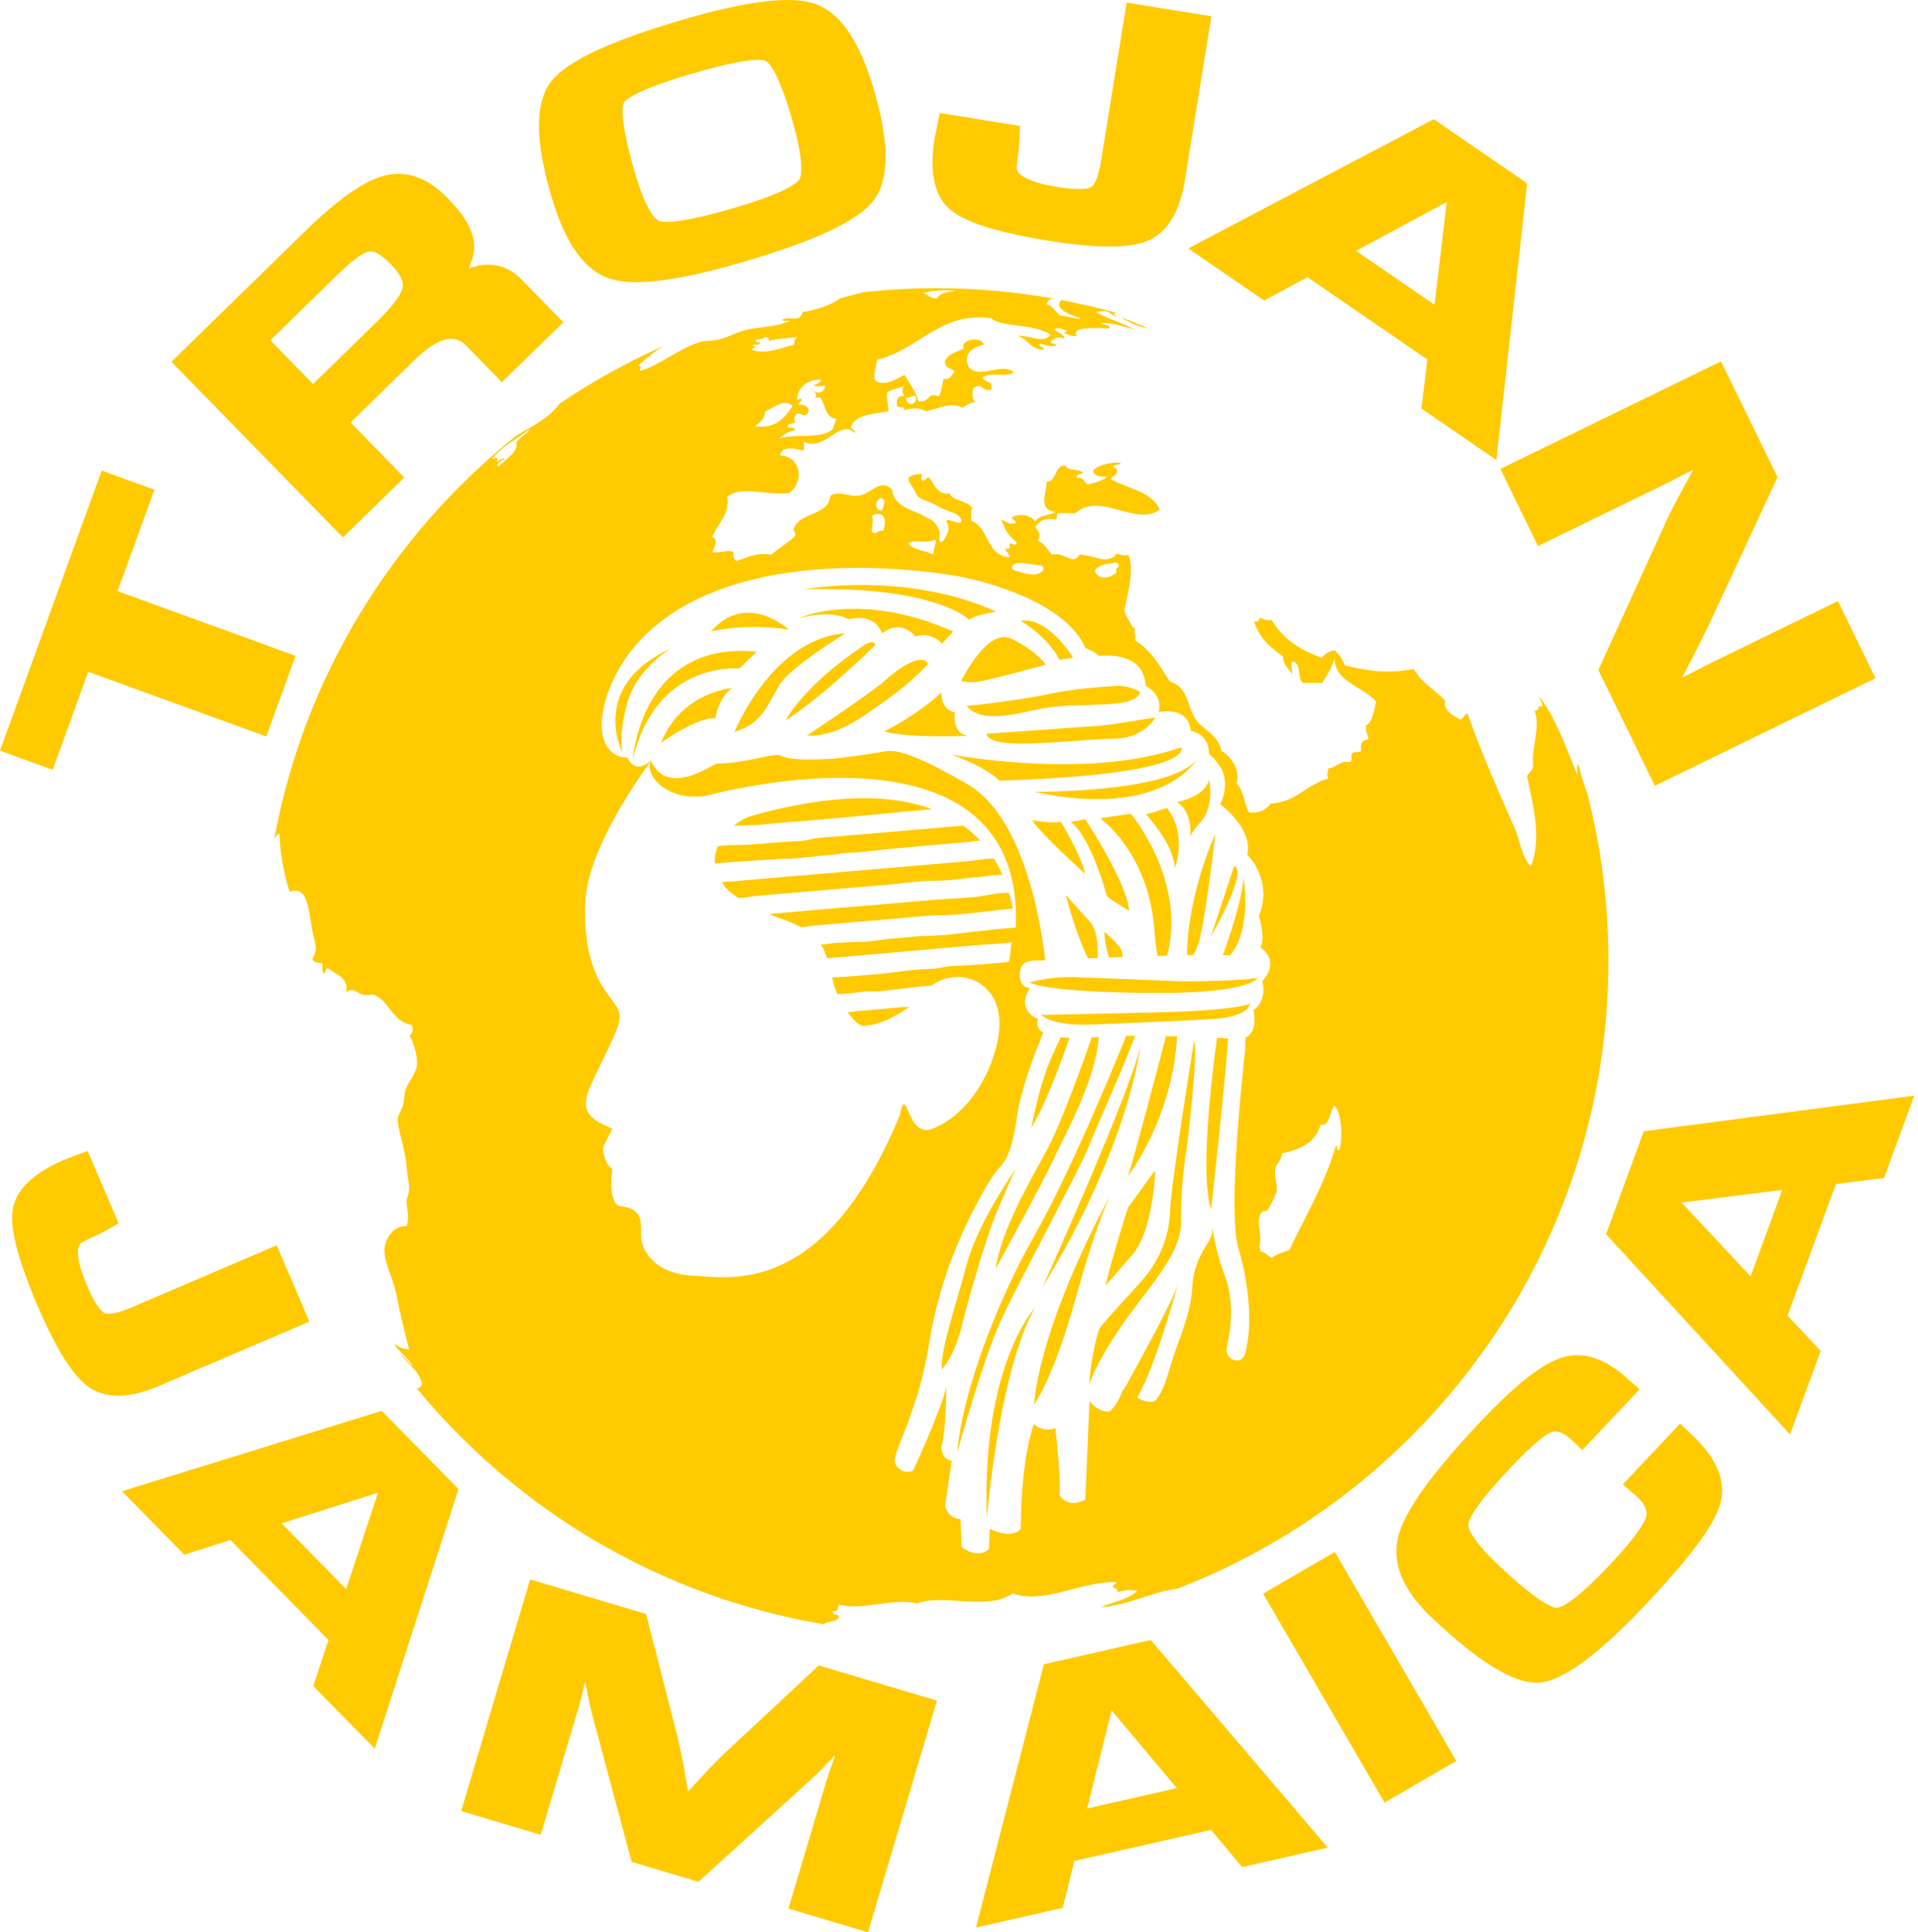 <svg xmlns="http://www.w3.org/2000/svg" width="275" height="277" viewBox="0 0 275 277">
  <path fill="#FFCA00" fill-rule="evenodd" d="M396.765,49.782 L402.887,56.053 L412.095,47.062 C414.996,44.233 415.625,42.814 415.742,42.22 C415.956,41.124 414.947,39.811 414.062,38.903 C412.321,37.122 411.371,36.958 410.961,37.025 C410.557,37.085 409.317,37.527 406.463,40.316 L396.765,49.782 Z M415.969,69.456 L407.166,78.05 L382.58,52.864 L401.735,34.167 C406.479,29.533 410.211,26.921 413.141,26.179 C416.275,25.382 419.32,26.464 422.185,29.398 C424.758,32.035 426.001,34.32 425.986,36.385 C425.981,37.313 425.713,38.352 425.176,39.516 C428.691,38.133 431.215,39.464 432.862,41.15 L438.767,47.2 L429.966,55.794 L424.931,50.636 C424.049,49.733 423.12,49.416 422.006,49.648 C420.72,49.913 419.205,50.889 417.506,52.55 L408.267,61.567 L415.969,69.456 Z M358,108.611 L372.586,68.461 L380.141,71.203 L374.855,85.748 L400.381,95.02 L396.184,106.582 L370.658,97.309 L365.555,111.358 L358,108.611 Z M508.289,35.496 C500.897,34.304 496.285,32.837 494.19,31.014 C491.957,29.072 491.222,25.629 492.007,20.783 L492.754,17.197 L504.248,19.055 L504.211,20.146 C504.167,21.405 504.092,22.377 503.985,23.033 C503.902,23.56 503.831,24.224 503.775,25.001 C503.681,26.158 505.875,27.206 509.644,27.817 C513.182,28.388 514.216,27.962 514.447,27.818 C514.662,27.685 515.393,27.032 515.861,24.127 L519.538,1.371 L531.683,3.332 L527.882,26.846 C527.143,31.426 525.347,34.345 522.545,35.521 C521.24,36.071 519.434,36.346 517.094,36.346 C514.72,36.346 511.796,36.062 508.289,35.496 Z M447.448,15.725 C447.24,16.089 446.741,17.894 449.077,25.903 C450.7,31.465 452.06,32.499 452.569,32.685 C453.138,32.892 455.32,33.128 463.249,30.814 C470.763,28.617 472.303,27.216 472.616,26.716 C472.85,26.342 473.459,24.59 471.472,17.789 C469.478,10.971 468.126,9.89 467.76,9.721 C467.633,9.662 467.342,9.58 466.722,9.58 C465.454,9.58 462.811,9.923 457.375,11.512 C449.002,13.958 447.66,15.355 447.448,15.725 Z M445.35,40.921 C441.725,39.701 439.002,35.818 437.027,29.051 C434.7,21.09 434.692,15.746 437.002,12.712 C439.225,9.792 445.412,6.881 455.917,3.814 L455.916,3.814 C465.286,1.076 471.511,0.346 474.95,1.583 C478.53,2.873 481.27,6.927 483.33,13.977 C485.571,21.648 485.519,26.833 483.173,29.828 C480.928,32.695 474.792,35.563 464.415,38.596 C457.88,40.506 452.868,41.453 449.259,41.453 C447.696,41.453 446.397,41.275 445.35,40.921 Z M565.435,29.972 L552.423,36.952 L563.691,44.691 L565.435,29.972 Z M539.255,44.086 L528.373,36.615 L563.569,18.087 L576.96,27.284 L572.543,66.944 L561.809,59.575 L562.647,52.531 L545.471,40.737 L539.255,44.086 Z M578.516,79.285 L573.126,68.228 L604.762,52.806 L612.86,69.416 L603.601,89.323 C602.8,91.039 601.815,93.034 600.589,95.424 L599.15,98.195 L599.649,97.917 L603.449,95.979 L621.516,87.173 L626.906,98.23 L595.268,113.652 L587.173,97.047 L597.074,75.35 C597.559,74.288 598.459,72.572 599.826,70.102 L600.809,68.303 L600.382,68.54 L596.517,70.508 L578.516,79.285 Z M402.354,190.473 L380.792,199.697 C378.613,200.627 376.659,201.093 374.944,201.093 C373.356,201.093 371.973,200.695 370.804,199.896 C368.513,198.331 366.094,194.523 363.41,188.253 C360.565,181.6 359.393,177.071 359.823,174.408 C360.287,171.571 362.771,169.172 367.207,167.274 L370.573,166.013 L375.005,176.369 L374.082,176.905 C372.992,177.538 372.167,177.973 371.56,178.233 C371.036,178.459 370.447,178.75 369.817,179.093 C368.771,179.636 369.025,181.91 370.493,185.343 C371.817,188.432 372.67,189.101 372.976,189.245 C373.199,189.354 374.128,189.606 376.805,188.46 L397.676,179.535 L402.354,190.473 Z M407.632,228.81 L412.196,215.001 L398.385,219.392 L407.632,228.81 Z M375.493,214.79 L412.736,203.266 L423.743,214.476 L411.734,251.7 L402.918,242.724 L405.1,236.114 L391.025,221.781 L384.431,223.895 L375.493,214.79 Z M462.204,252.066 L475.397,239.764 L492.34,244.815 L482.445,278.023 L471.044,274.625 L476.407,256.628 C476.762,255.431 477.213,254.087 477.748,252.628 C476.32,254.128 475.194,255.264 474.388,256.021 L458.147,270.782 L448.566,267.925 L442.91,246.814 C442.612,245.702 442.272,244.096 441.899,242.036 C441.557,243.587 441.217,244.933 440.886,246.044 L435.523,264.041 L424.12,260.642 L434.016,227.435 L450.637,232.388 L455.11,249.906 C455.412,251.153 455.766,252.844 456.165,254.95 L456.656,257.841 L458.62,255.722 C460.009,254.195 461.218,252.962 462.204,252.066 Z M513.868,260.278 L526.738,257.351 L517.382,246.215 L513.868,260.278 Z M507.679,239.595 L522.995,236.113 L548.372,265.879 L536.104,268.667 L531.627,263.341 L512.036,267.792 L510.373,274.516 L497.932,277.345 L507.679,239.595 Z M539.106,229.475 L549.39,223.496 L566.803,253.452 L556.514,259.43 L539.106,229.475 Z M598.891,205.089 L600.578,206.68 C604.185,210.075 605.549,213.423 604.633,216.628 C603.789,219.589 600.39,224.205 594.24,230.738 C587.195,238.217 582.112,241.975 578.703,242.227 C578.569,242.236 578.431,242.241 578.292,242.241 C574.852,242.242 569.945,239.195 563.314,232.948 C559.111,228.992 557.489,225.042 558.494,221.207 C559.442,217.59 563.265,212.262 570.183,204.916 C575.264,199.519 579.132,196.473 582.009,195.607 C585.078,194.678 588.317,195.785 591.621,198.895 L593.096,200.157 L584.872,208.888 L583.395,207.489 C582.234,206.4 581.242,206.001 580.442,206.311 C579.822,206.55 578.222,207.548 574.45,211.548 C569.248,217.073 568.57,218.952 568.519,219.503 C568.484,219.893 568.699,221.475 572.946,225.476 C578.878,231.062 580.758,231.501 581.193,231.503 L581.194,231.503 C581.62,231.503 583.412,231.07 588.616,225.542 C592.471,221.447 593.649,219.532 593.958,218.647 C594.169,218.031 594.269,217.033 592.686,215.54 L590.666,213.824 L598.891,205.089 Z M608.994,183.989 L613.541,171.597 L599.108,173.393 L608.994,183.989 Z M593.683,163.186 L632.464,158.079 L628.131,169.889 L621.224,170.753 L614.307,189.615 L619.044,194.669 L614.653,206.642 L588.273,177.938 L593.683,163.186 Z M516.355,134.591 C516.355,134.591 517.641,135.62 518.543,136.779 C518.831,137.148 518.955,137.666 518.986,138.2 C518.322,138.226 517.667,138.252 517.019,138.274 C516.38,136.544 516.355,134.591 516.355,134.591 Z M499.427,106.207 C499.427,106.207 513.681,105.176 515.614,105.05 C517.545,104.92 523.147,103.89 523.661,103.89 C523.661,103.89 521.989,106.784 518.028,106.885 C510.948,107.057 500.071,108.783 499.427,106.207 Z M525.305,116.827 C528.294,120.593 526.461,125.422 526.461,125.422 C526.17,121.656 522.115,117.6 522.309,117.699 C522.501,117.792 525.305,116.827 525.305,116.827 Z M523.98,138.043 C523.807,137.226 523.639,135.995 523.5,134.142 C522.985,127.32 519.896,121.656 515.777,118.308 L520.15,117.663 C520.15,117.663 528.181,127.24 525.342,138.006 C524.889,138.019 524.434,138.031 523.98,138.043 Z M496.595,102.216 C496.595,102.216 503.294,101.547 507.794,100.61 C512.558,99.61 515.614,99.545 517.741,99.352 C519.931,99.153 521.444,100.22 521.444,100.22 C521.444,100.22 521.409,101.55 518.028,101.86 C514.166,102.216 511.08,101.96 507.698,102.537 C504.189,103.14 498.847,104.949 496.595,102.216 Z M454.183,93.976 C454.183,93.976 449.418,96.744 448,101.584 C446.625,106.297 447.231,108.849 447.231,108.849 C447.355,109.179 442.21,99.385 454.183,93.976 Z M506.249,114.512 C506.249,114.512 525.561,114.703 529.52,109.973 C529.52,109.973 524.658,118.498 506.249,114.512 Z M509.918,95.588 C508.276,92.305 504.321,89.987 504.321,89.987 C508.373,89.409 511.851,95.297 511.851,95.297 L509.918,95.588 Z M479.635,89.794 C479.635,89.794 477.677,88.314 472.684,89.602 C472.393,89.68 481.18,85.546 494.663,91.537 L493.057,93.269 C493.057,93.269 491.703,91.537 489.255,92.239 C489.255,92.239 487.261,89.602 484.463,91.822 C484.463,91.822 483.756,88.826 479.635,89.794 Z M471.109,91.277 C464.706,90.275 459.941,91.537 459.941,91.537 C465.058,85.64 471.109,91.277 471.109,91.277 Z M495.822,98.614 C495.822,98.614 499.566,90.846 503.063,92.594 C506.923,94.523 507.922,96.293 507.922,96.293 C507.922,96.293 502.771,97.709 499.492,98.482 C497.111,99.045 496.336,98.739 495.822,98.614 Z M496.979,89.858 C496.979,89.858 492.217,84.967 473.296,85.482 C473.296,85.482 487.841,82.778 500.844,88.701 C500.844,88.701 497.88,89.087 496.979,89.858 Z M513.999,138.396 C512.151,134.717 510.819,129.312 510.819,129.312 C510.819,129.312 512.558,131.245 514.294,133.175 C515.325,134.32 515.451,136.636 515.383,138.338 C514.905,138.36 514.446,138.379 513.999,138.396 Z M476.842,123.597 C474.844,123.707 472.959,124.093 470.974,124.093 C470.243,124.093 460.496,124.705 460.506,124.816 C460.436,123.967 460.594,123.142 460.908,122.38 C461.007,122.147 463.719,122.149 463.959,122.144 C465.888,122.101 467.806,121.913 469.727,121.759 C470.738,121.681 471.747,121.61 472.759,121.572 C473.591,121.54 474.237,121.284 475.048,121.172 C476.157,121.024 477.293,120.981 478.408,120.887 C480.614,120.697 482.821,120.511 485.029,120.324 C488.272,120.044 491.518,119.767 494.76,119.49 C495.213,119.452 495.665,119.412 496.113,119.374 C497.048,120.055 497.866,120.792 498.579,121.566 C498.456,121.428 497.202,121.681 497.027,121.699 C495.659,121.814 494.287,121.93 492.916,122.048 C489.072,122.377 485.257,122.715 481.438,123.159 C480.728,123.244 479.99,123.226 479.283,123.286 C478.458,123.355 477.657,123.553 476.842,123.597 Z M486.16,132.722 C483.939,132.909 481.715,133.1 479.497,133.289 C477.852,133.43 476.208,133.57 474.56,133.711 C474.192,133.742 473.078,134.042 472.733,133.865 C471.88,133.42 470.842,132.994 469.565,132.545 C469.088,132.376 468.639,132.208 468.209,132.035 C468.419,132.118 468.934,131.973 469.153,131.955 C470.056,131.877 470.959,131.804 471.866,131.724 C476.241,131.327 480.602,130.977 484.981,130.604 C487.434,130.397 489.885,130.185 492.336,129.975 C494.308,129.808 496.29,129.783 498.258,129.541 C498.681,129.489 502.597,128.71 502.699,129.093 C502.918,129.857 503.085,130.588 503.203,131.265 C499.606,131.574 495.985,132.213 492.385,132.243 C490.317,132.259 488.219,132.545 486.16,132.722 Z M479.103,128.358 C475.697,128.649 472.31,128.936 468.911,129.227 C467.998,129.306 467.089,129.384 466.175,129.462 C465.752,129.497 464.063,129.9 463.745,129.669 C463.048,129.163 461.858,128.336 461.567,127.494 C461.998,127.354 462.56,127.418 463.015,127.374 C463.543,127.327 464.067,127.258 464.591,127.212 C472.555,126.535 480.519,125.855 488.488,125.176 C491.348,124.93 494.207,124.685 497.07,124.443 C497.349,124.417 500.396,123.912 500.539,124.144 C501.005,124.903 501.406,125.667 501.741,126.427 C501.678,126.285 498.995,126.661 498.8,126.678 C496.558,126.871 494.243,127.264 491.998,127.264 C489.873,127.264 487.659,127.629 485.529,127.81 C483.387,127.993 481.245,128.176 479.103,128.358 Z M464.269,119.351 C464.063,119.358 463.308,119.302 463.139,119.443 C463.945,118.766 464.829,118.267 465.647,117.993 C477.788,114.584 486.038,114.917 491.652,117.012 C484.781,117.596 477.913,118.37 471.041,118.87 C469.505,118.98 467.981,119.175 466.443,119.284 C465.717,119.336 464.995,119.327 464.269,119.351 Z M516.359,82.882 C516.538,82.88 516.735,82.826 516.921,82.745 C516.721,82.782 516.531,82.826 516.359,82.882 Z M513.588,118.433 C513.588,118.433 519.638,127.576 519.897,131.566 C519.897,131.566 516.808,129.764 516.676,129.38 C516.549,128.992 514.489,121.141 511.529,118.822 C511.529,118.822 512.686,118.694 513.588,118.433 Z M528.656,121 C528.704,120.483 528.909,117.235 526.717,115.988 C526.717,115.988 530.71,115.348 531.353,112.772 C531.353,112.772 532.25,116.508 530.065,118.952 C528.897,120.222 528.692,120.808 528.656,121 Z M529.002,137.935 C528.74,137.941 528.475,137.947 528.201,137.947 C528.238,129.235 532.25,120.563 532.25,120.563 C532.25,120.563 531.481,127.576 530.454,133.497 C529.961,136.31 529.43,137.483 529.002,137.935 Z M534.956,125.132 C537.015,125.901 531.609,135.3 531.609,135.3 L534.956,125.132 Z M534.358,137.958 C534.038,137.946 533.694,137.94 533.328,137.931 C534.209,135.55 535.994,130.382 536.305,126.867 C536.305,126.867 537.568,134.234 534.358,137.958 Z M487.559,145.376 C487.749,145.362 488.294,145.415 488.454,145.299 C487.093,146.274 484.272,148.058 481.745,148.058 C481.18,148.058 480.315,147.214 479.503,146.064 C479.587,146.185 480.897,145.94 481.045,145.934 C482.529,145.853 483.946,145.688 485.414,145.56 C486.131,145.5 486.842,145.436 487.559,145.376 Z M518.887,46.627 C519.999,47.196 521.058,47.819 522.491,48.069 C522.773,48.084 518.3,46.224 518.887,46.627 Z M506.242,202.359 C507.535,189.529 517.286,172.203 517.286,172.203 C517.286,172.203 515.471,175.438 512.193,187.242 C510.08,194.845 508.22,198.925 507.167,200.865 C506.582,201.944 506.242,202.359 506.242,202.359 Z M525.74,174.904 C525.863,170.778 529.219,150.158 529.219,150.158 C529.851,151.937 528.1,166.222 528.019,166.504 C527.935,166.788 527.286,171.27 527.331,176.166 C527.375,181.062 522.364,185.731 518.349,191.749 C514.837,197.019 514.18,199.478 514.18,199.478 C514.258,196.677 515.271,191.978 515.721,191.353 C516.648,190.058 520.241,186.352 522.162,184.076 C524.087,181.8 525.638,178.343 525.74,174.904 Z M499.473,218.693 C498.749,196.533 506.4,188.495 506.4,188.495 C501.272,197.328 499.473,218.693 499.473,218.693 Z M525.183,149.548 C525.714,149.553 526.245,149.558 526.768,149.568 C526.125,161.373 519.72,169.626 519.72,169.626 C520.83,166.206 524.222,153.245 525.183,149.548 Z M521.537,150.748 C521.537,150.748 520.094,164.849 507.462,185.589 C507.462,185.589 520.595,156.458 521.537,150.748 Z M519.735,174.13 C523.125,169.528 523.637,168.589 523.624,168.908 C523.543,171.321 522.886,177.942 520.355,180.887 C519.762,181.577 516.514,185.298 516.514,185.298 C517.35,181.496 519.735,174.13 519.735,174.13 Z M538.301,141.149 C538.301,141.149 537.597,143.583 521.825,143.345 C506.056,143.11 505.864,141.744 505.608,141.86 C505.608,141.86 508.502,140.915 512.427,141.091 C516.353,141.268 526.333,141.624 527.36,141.685 C528.39,141.744 537.464,141.565 538.301,141.149 Z M452.828,107.366 C455.79,100.155 462.998,99.641 462.998,99.641 C460.94,101.059 460.555,104.017 460.555,104.017 C459.341,103.696 456.62,105.091 454.752,106.176 C453.896,106.72 453.27,107.135 452.789,107.512 C452.811,107.428 452.828,107.366 452.828,107.366 Z M533.168,149.813 C533.23,149.815 533.29,149.824 533.352,149.828 C533.601,149.851 533.834,149.875 534.075,149.9 C533.797,155.043 531.647,174.397 531.647,174.397 C529.961,169.358 531.869,154.3 532.5,149.774 C532.719,149.787 532.952,149.797 533.168,149.813 Z M495.888,222.823 C495.888,222.823 498.206,224.609 499.811,223.069 L499.91,220.197 C499.91,220.197 503.168,221.799 504.366,220.136 C504.366,220.136 504.275,210.771 506.224,205.197 C506.224,205.197 507.63,206.414 509.312,205.73 C509.312,205.73 510.189,213.208 509.907,215.327 C509.907,215.327 510.977,217.387 513.615,215.987 L514.202,201.854 C514.202,201.854 515.459,203.566 517.101,203.338 C517.101,203.338 518.116,202.662 519.055,200.14 C519.055,200.14 519.09,200.172 519.141,200.206 C519.769,199.08 526.262,187.486 526.958,184.877 C526.958,184.877 523.59,197.232 521.032,201.396 C521.904,201.844 522.872,202.164 523.52,201.858 C523.52,201.858 524.446,201.357 525.403,198.199 C526.399,194.915 526.561,194.62 526.68,194.198 C526.797,193.777 528.826,188.953 528.946,185.552 C529.062,182.147 531.016,179.451 531.016,179.451 C531.016,179.451 531.884,178.308 531.822,177.139 C531.759,175.964 531.947,179.48 533.653,184.011 C535.36,188.539 533.99,193.535 533.869,194.269 C533.6,195.965 536.051,196.896 536.54,194.999 C538.26,188.357 535.569,179.995 535.569,179.995 C534.163,175.051 535.733,158.745 536.54,151.403 C536.552,150.774 536.558,150.224 536.566,149.774 C538.485,148.896 537.723,145.824 537.723,145.824 C539.846,144.279 538.98,141.673 538.98,141.673 C541.457,138.848 539.24,137.165 538.705,136.816 C539.522,135.477 538.497,132.34 538.497,132.34 C540.622,127.125 536.82,123.526 536.82,123.526 C537.764,119.834 532.947,116.294 532.947,116.294 C532.947,116.294 534.111,114.302 533.427,111.954 C532.994,110.456 531.337,109.125 531.337,109.056 C531.386,106.111 528.713,105.79 528.713,105.758 C528.39,102.103 524.137,103.085 524.137,103.085 C524.799,100.531 522.244,99.299 522.244,99.299 C522.056,94.094 515.528,95.041 515.528,95.041 C515.148,94.469 513.633,93.907 513.633,93.907 C510.701,87.187 498.969,84.345 496.222,83.782 C493.481,83.212 474.173,79.902 459.412,86.239 C444.651,92.581 444.273,104.408 444.273,104.408 C444.085,109.895 447.963,109.611 447.963,109.611 C449.055,111.991 450.911,110.429 451.32,110.042 C452.921,113.604 456.322,112.359 456.322,112.359 C457.332,112.359 460.738,110.465 460.738,110.465 C465.027,110.465 469.065,108.826 469.946,109.333 C470.831,109.834 472.852,109.96 476.258,109.834 C479.662,109.709 484.896,108.655 485.526,108.655 C486.158,108.655 488.357,108.523 496.823,113.492 C505.267,118.45 507.494,135.237 507.862,138.67 C507.755,138.677 507.697,138.678 507.697,138.678 C506.635,138.776 504.319,138.294 504.221,140.513 C504.125,142.734 505.672,142.636 505.672,142.636 C503.545,145.919 506.827,147.076 506.827,147.076 C506.584,147.93 506.833,148.529 507.425,148.943 C507.471,148.975 507.533,148.996 507.582,149.025 C506.205,152.371 504.322,157.413 503.816,161.061 C502.987,166.991 501.821,167.799 501.069,168.627 C500.316,169.452 493.498,179.761 491.33,192.976 C490.149,200.177 488.816,202.894 488.458,204.159 C488.106,205.425 486.205,209.51 486.276,210.468 C486.348,211.427 487.659,212.429 488.919,211.839 C488.919,211.839 493.057,202.935 493.682,199.765 C493.682,199.765 493.667,206.258 492.966,208.467 C492.966,208.467 493.009,210.276 494.452,210.43 L493.505,216.891 C493.505,216.891 493.855,218.712 495.718,218.778 L495.888,222.823 Z M457.576,183.91 C462.481,184.102 476.127,187.192 487.051,160.8 C487.051,160.8 487.344,158.483 487.922,159.64 C488.001,159.802 488.088,159.999 488.184,160.217 C488.746,161.513 489.61,163.523 491.518,162.89 C491.573,162.87 491.627,162.849 491.69,162.827 C494.987,161.51 497.304,158.806 498.847,156.101 C499.592,154.794 502.722,148.555 500.54,144.267 C500.336,143.872 500.092,143.488 499.792,143.129 C499.315,142.558 498.718,142.086 498.046,141.736 C496.18,140.761 493.738,140.758 491.559,142.287 C489.73,142.444 487.932,142.655 486.118,142.877 C485.339,142.969 484.737,143.09 483.925,143.127 C483.169,143.161 482.326,143.094 481.568,143.184 C481.26,143.223 478.13,143.671 478.031,143.444 C477.788,142.88 477.593,142.321 477.481,141.816 C477.423,141.557 477.369,141.316 477.315,141.081 C477.353,141.238 484.081,140.635 484.626,140.575 C486.179,140.413 487.734,140.151 489.293,140.017 C490.223,139.935 491.157,139.935 492.083,139.866 C492.785,139.812 493.436,139.549 494.123,139.517 C495.867,139.443 497.556,139.351 499.29,139.208 C499.535,139.186 502.69,138.963 502.7,138.851 L503.045,136.057 C503.027,136.217 498.458,136.463 498.169,136.487 C495.034,136.763 491.904,137.041 488.77,137.318 C486.795,137.491 484.817,137.667 482.839,137.842 C480.763,138.024 478.687,138.209 476.605,138.39 C476.344,137.612 476.052,136.95 475.669,136.365 C475.768,136.51 477.512,136.193 477.693,136.188 C478.907,136.165 480.134,136.034 481.352,136.034 C482.562,136.034 483.753,135.835 484.942,135.652 C486.097,135.477 487.233,135.506 488.407,135.353 C490.08,135.124 491.813,135.215 493.509,135.043 C496.5,134.729 499.469,134.331 502.477,134.075 C502.827,134.043 503.176,134.014 503.527,133.988 L503.639,133.976 C503.661,133.482 503.667,132.999 503.667,132.523 C503.659,128.404 502.811,125.087 501.357,122.427 C501.159,122.067 500.949,121.72 500.73,121.382 C499.822,119.994 498.737,118.804 497.508,117.79 C497.007,117.382 496.486,116.997 495.944,116.642 C484.517,109.193 463.94,113.855 459.004,115.131 C458.814,115.137 458.631,115.144 458.429,115.167 C453.893,115.649 450.338,112.376 451.337,110.12 C451.337,110.12 442.388,121.859 441.937,130.1 C441.435,139.239 444.641,142.844 445.669,144.261 C446.7,145.676 447.344,146.319 446.313,148.895 C445.283,151.468 442.253,156.962 442.068,158.421 C441.887,159.817 441.809,161.252 445.798,162.796 L444.447,165.499 C444.447,165.499 444.51,167.817 445.798,168.59 C445.798,168.59 445.034,173.73 447.022,173.933 C450.187,174.253 449.917,176.25 449.917,178.18 C449.917,180.109 451.712,183.678 457.576,183.91 Z M483.009,74.931 C483.326,75.797 482.968,76.252 483.009,77.276 C483.748,77.725 483.731,76.951 484.632,77.094 C485.204,75.532 484.762,74.052 483.009,74.931 Z M484.272,72.408 C483.468,72.681 483.284,74.165 484.452,74.212 C484.617,73.676 485.235,72.563 484.272,72.408 Z M492.024,78.356 C490.969,79.037 488.95,78.236 488.237,78.898 C488.958,79.918 490.735,79.886 491.844,80.52 C491.7,79.694 492.506,78.618 492.024,78.356 Z M503.32,81.934 C503.16,82.032 503.076,82.217 503.109,82.402 C503.14,82.586 503.281,82.733 503.463,82.773 C503.644,82.812 503.865,82.88 504.107,82.954 C504.706,83.137 505.429,83.358 506.1,83.358 C506.629,83.358 507.126,83.22 507.503,82.817 C507.625,82.686 507.66,82.497 507.593,82.331 C507.526,82.165 507.368,82.053 507.19,82.045 C506.757,82.025 506.276,81.949 505.811,81.876 C504.786,81.714 503.902,81.574 503.32,81.934 Z M515.143,82.534 C514.987,82.684 514.957,82.925 515.073,83.109 C515.296,83.467 515.63,83.697 516.036,83.773 C516.138,83.791 516.242,83.8 516.344,83.8 C516.923,83.8 517.508,83.524 517.898,83.233 C518.007,83.151 518.069,83.02 518.075,82.884 C518.081,82.781 518.049,82.677 517.991,82.593 C518.031,82.557 518.084,82.519 518.128,82.496 L518.128,82.494 C518.269,82.413 518.418,82.276 518.383,82.021 C518.357,81.821 518.201,81.662 518.002,81.63 C517.905,81.615 517.805,81.638 517.704,81.685 L517.703,81.683 L517.462,81.73 C516.604,81.855 515.716,81.984 515.143,82.534 Z M540.866,168.514 C540.606,169.641 541.206,170.656 541.045,171.76 C540.983,172.184 540.024,174.13 539.784,174.464 C539.631,174.677 539.11,174.519 538.882,174.824 C537.863,176.181 539.15,177.927 538.522,179.871 C538.733,179.902 538.717,180.157 538.702,180.413 C539.444,180.512 539.757,181.041 540.325,181.314 C541.013,180.802 541.963,180.549 542.849,180.232 C545.143,175.381 548.112,170.428 549.519,165.269 C549.951,165.198 549.419,166.091 550.06,165.81 C550.518,164.164 550.434,160.709 549.338,159.5 C548.626,160.258 548.659,162.63 547.355,162.205 C546.661,164.755 544.482,165.821 541.767,166.35 C541.797,167.409 541.049,167.716 540.866,168.514 Z M431.989,64.475 C432.454,63.736 433.849,62.973 433.972,62.492 C432.162,63.927 429.934,64.943 428.563,66.819 C429.625,66.307 429.277,67.088 429.285,67.36 C429.397,67.038 430.255,66.545 430.367,66.819 C429.991,66.995 429,67.482 429.465,67.9 C430.51,66.817 432.496,65.619 431.989,64.475 Z M465.882,50.594 C466.781,50.67 465.811,50.98 465.701,51.135 C467.804,51.844 469.91,50.904 471.832,50.414 C471.973,49.996 471.771,49.603 472.372,49.331 C470.6,49.52 469.71,49.493 468.227,49.872 C468.259,49.479 468.079,49.299 467.686,49.331 C467.412,49.598 466.895,49.622 466.422,49.692 C466.144,50.333 467.034,49.801 466.962,50.232 C466.838,50.589 465.957,50.188 465.882,50.594 Z M475.798,55.461 C473.749,55.178 472.025,56.933 472.372,58.526 C472.318,58.307 472.894,57.903 472.913,58.345 C472.911,58.704 472.422,58.575 472.551,59.066 C473.775,58.82 474.456,60.035 473.455,60.51 C472.886,60.597 472.818,60.184 472.192,60.329 C471.931,60.779 471.755,61.036 472.011,61.59 C471.588,61.766 470.867,61.649 470.931,62.311 C471.409,62.315 471.992,62.211 472.011,62.673 C470.965,62.828 470.309,63.373 469.668,63.934 C471.281,63.074 475.946,64.071 477.42,62.492 C477.341,62.577 477.859,61.168 477.961,61.05 C476.292,60.917 476.369,59.037 475.618,57.985 L474.898,57.985 C475.334,57.225 474.385,57.155 474.176,56.542 C474.789,57.452 475.975,57.7 476.339,56.361 C475.849,56.251 474.909,56.591 474.716,56.182 C475.207,56.071 475.56,55.824 475.798,55.461 Z M466.242,62.133 C469.374,62.498 470.466,60.826 471.652,59.247 C470.484,57.949 468.846,59.598 467.686,59.969 C467.685,61.168 466.868,61.554 466.242,62.133 Z M495.088,42.662 C493.45,42.602 491.592,42.578 490.402,43.022 C491.117,43.207 491.33,43.895 492.384,43.743 C492.815,42.912 494.063,42.897 495.088,42.662 Z M489.319,57.805 C488.651,57.677 488.546,58.113 487.877,57.985 C487.91,59.273 489.511,59.275 489.319,57.805 Z M503.201,229.436 C499.488,232.008 493.444,229.413 489.499,230.878 C486.231,230.026 481.606,231.953 478.321,231.056 C478.068,231.406 478.224,232.161 477.42,231.959 C477.247,232.732 478.307,232.274 478.321,232.86 C477.92,233.48 476.831,233.414 476.159,233.761 C476.175,233.809 476.213,233.836 476.236,233.879 C452.832,229.97 432.253,217.61 417.761,200.046 C418.257,200.007 418.514,199.729 418.468,199.148 C417.895,197.376 416.444,196.483 415.403,195.181 C415.995,195.533 417.214,197.039 417.205,196.803 C416.46,195.687 414.855,194.47 414.501,193.558 C415.226,194.148 415.751,194.418 416.665,194.461 C416.021,191.949 415.398,189.464 414.862,186.708 C414.11,182.847 411.578,180.167 414.501,177.333 C415.066,177.115 415.395,176.665 416.304,176.793 C416.747,175.416 416.335,174.469 416.304,173.367 C416.286,172.758 416.686,172.097 416.665,171.383 C416.639,170.455 416.353,169.164 416.304,168.318 C416.158,165.772 414.902,162.64 415.042,161.288 C415.084,160.888 415.581,160.114 415.763,159.485 C415.98,158.737 415.932,157.91 416.124,157.322 C416.54,156.047 417.522,155.135 417.747,153.896 C418.039,152.283 416.925,149.469 416.665,149.569 C417.063,149.181 417.412,148.635 417.026,147.946 C414.205,147.518 413.866,144.466 411.617,143.62 C411.397,143.538 410.754,143.733 410.175,143.62 C409.11,143.412 408.682,142.438 407.65,143.259 C407.942,140.985 406.159,140.787 405.127,139.834 C404.513,139.7 404.829,140.499 404.405,140.554 C404.127,140.295 404.247,139.633 404.226,139.113 C403.601,139.015 402.875,139.02 402.783,138.391 C403.723,137.021 403.056,135.95 402.783,134.426 C402.233,131.362 402.131,127.877 399.537,128.837 C398.712,126.563 398.039,122.535 398.096,120.544 C397.653,120.605 397.514,120.972 397.321,121.283 C401.592,98.048 414.232,77.716 431.971,63.496 C434.141,62.18 436.299,61.23 437.939,59.247 C438.025,59.142 438.095,59.032 438.167,58.922 C442.89,55.717 447.91,52.92 453.179,50.581 C451.82,51.422 450.58,52.381 449.477,53.477 C450.107,53.316 449.785,54.065 449.658,54.199 C452.628,53.387 455.139,51.05 458.31,50.053 C459.15,49.788 460.101,49.897 461.015,49.692 C462.452,49.367 463.775,48.528 465.161,48.25 C467.204,47.842 469.311,47.883 471.29,46.988 C470.974,46.884 470.232,47.206 470.209,46.806 C471.337,46.248 472.655,47.383 473.094,45.725 C474.673,45.518 477.192,44.805 478.502,43.743 C479.427,43.521 480.705,43.182 481.879,42.887 C485.263,42.527 488.693,42.32 492.171,42.32 C497.952,42.32 503.614,42.838 509.117,43.819 C508.595,43.842 508.171,44.031 508.07,44.643 C509.053,44.861 509.328,45.79 510.051,46.266 C510.937,46.267 512.936,46.927 512.937,46.628 C511.694,46.243 508.966,45.327 510.152,44.017 C512.885,44.535 515.583,45.156 518.232,45.9 C517.371,45.835 517.793,46.184 518.164,46.447 C516.612,45.855 517.389,45.389 515.099,45.725 C516.825,46.704 518.954,47.279 520.689,48.25 C519.281,47.854 517.185,47.187 515.821,47.348 C516.141,47.689 517.143,47.349 517.083,48.069 C515.551,48.045 511.367,47.746 512.397,49.152 C511.517,49.308 511.199,48.906 510.591,48.791 C510.594,48.552 510.909,48.626 510.953,48.429 C510.561,48.272 509.592,47.761 509.15,48.25 C509.622,48.565 510.78,49.136 510.591,49.511 C509.721,49.205 508.982,49.408 508.61,50.053 C508.758,50.225 509.776,50.422 509.33,50.594 C508.426,50.658 507.76,50.482 507.168,50.232 C506.549,50.646 508.109,50.813 507.528,51.135 C505.753,51.045 505.352,49.585 503.922,49.152 C505.685,49.015 507.673,50.36 508.61,48.97 C506.485,47.404 501.471,47.937 500.135,46.628 C492.852,45.584 489.713,51.185 483.731,52.576 C483.635,53.562 483.299,54.308 483.369,55.461 C484.74,56.552 486.475,55.345 487.697,54.741 C488.421,55.938 489.228,57.054 489.681,58.526 C491.423,58.766 490.82,57.215 492.565,57.805 C493.075,57.234 493.075,56.154 493.285,55.281 C494.422,55.516 494.44,54.634 494.908,54.199 C494.346,53.861 493.565,53.739 493.465,52.937 C493.798,51.709 495.157,51.503 496.171,50.954 C495.58,49.75 498.659,49.038 499.054,50.414 C497.39,50.851 496.044,51.639 496.892,53.658 C498.532,55.408 501.651,52.854 503.382,54.38 C502.097,55.207 500.114,54.229 498.874,55.1 C499.086,55.608 499.713,55.704 500.135,56.002 C500.037,56.263 500.346,56.933 499.956,56.903 C498.915,57.102 498.98,56.197 497.972,56.361 C497.933,56.503 497.823,56.572 497.613,56.542 C497.32,57.181 497.374,58.264 497.793,58.707 C496.921,58.676 496.579,59.176 495.991,59.427 C494.157,58.579 492.469,59.643 490.761,59.969 C489.652,59.325 488.907,59.567 487.516,59.787 C488.099,59.183 486.64,59.605 486.615,59.066 C486.508,58.178 486.789,57.678 487.697,57.805 C487.354,57.275 487.325,57.115 487.516,56.361 C486.769,56.696 485.8,56.809 485.173,57.265 C485.037,58.362 485.46,58.899 485.353,59.969 C483.635,60.34 480.562,60.307 479.946,62.311 C480.143,62.433 480.88,62.912 480.486,63.033 C478.447,60.992 476.059,65.926 473.275,64.295 C473.167,64.669 473.497,65.479 473.094,65.557 C472.008,65.322 470.074,64.845 469.848,66.278 C472.948,66.437 473.327,70.232 471.11,71.687 C467.805,72.052 464.234,70.576 462.277,72.227 C462.729,74.641 460.819,76.15 460.114,77.997 C461.102,78.375 460.37,79.498 460.114,80.16 C461.327,80.339 462.238,79.711 463.18,80.16 C463.061,80.817 463.299,81.12 463.538,81.421 C465.096,80.997 466.236,80.153 468.587,80.52 C469.672,79.562 470.994,78.842 472.011,77.816 C472.143,77.264 471.701,77.286 471.832,76.734 C472.742,74.338 476.76,75.052 477.06,72.047 C478.596,71.319 479.619,72.259 481.206,72.047 C482.913,71.821 484.143,69.531 485.894,71.147 C486.034,72.564 487.012,73.405 488.236,73.972 C488.823,74.245 489.433,74.461 490.023,74.731 C490.303,74.86 490.551,75.008 490.804,75.173 C491.109,75.371 491.534,75.478 491.805,75.719 C492.057,75.943 492.372,76.412 492.534,76.726 C492.847,77.33 492.643,78.041 492.739,78.697 C493.252,78.795 493.42,78.219 493.615,77.871 C493.821,77.502 493.965,77.344 493.986,76.875 C493.995,76.652 493.981,76.45 493.93,76.235 C493.91,76.156 493.692,75.777 493.697,75.75 C493.773,75.346 494.403,75.676 494.667,75.751 C494.927,75.824 495.7,76.155 495.826,75.761 C495.964,75.325 495.219,74.723 494.907,74.599 C494.417,74.407 493.914,74.251 493.431,74.043 C492.489,73.635 491.654,73.052 490.666,72.752 C489.938,72.531 489.389,72.093 489.165,71.361 C489.067,71.036 487.773,69.65 488.417,69.344 C488.907,69.11 489.417,68.902 490.221,68.982 C490.201,69.43 489.883,69.541 490.221,69.885 C490.788,69.97 490.628,69.33 491.303,69.523 C491.908,70.504 492.703,72.177 494.187,71.687 C494.234,72.751 496.808,72.77 497.432,73.849 C497.113,74.192 497.3,75.041 497.251,75.653 C499.826,76.624 499.382,80.613 502.659,80.881 C502.955,80.691 502.166,80.066 502.119,79.619 C503.159,79.945 502.616,78.969 502.841,78.898 C503.155,78.846 503.809,79.474 503.742,78.718 C502.549,77.728 502.118,77.089 501.579,75.473 C502.218,75.675 502.485,76.25 503.561,76.012 C504.136,75.827 502.627,75.298 503.201,75.113 C504.311,74.576 505.898,74.859 506.448,75.832 C506.854,74.799 508.469,74.97 509.33,74.39 C506.682,74.015 508.123,71.701 508.07,70.064 C509.646,69.959 509.086,67.717 510.773,67.721 C511.068,68.627 512.786,68.111 513.297,68.802 C513.028,69.074 512.27,68.857 512.397,69.523 C513.695,69.426 513.268,70.248 514.018,70.425 C514.506,70.318 516.158,69.957 516.722,69.344 C516.299,69.314 514.73,69.44 514.741,68.442 C515.49,67.626 517.558,67.177 518.706,67.36 C518.553,67.748 517.776,67.513 517.623,67.9 C517.889,68.058 518.195,68.171 518.164,68.623 C518.096,69.216 517.412,69.191 517.262,69.703 C519.7,71.053 523.108,71.431 524.295,74.031 C520.959,76.617 515.608,71.381 512.216,74.571 L509.692,74.571 C509.379,74.681 509.704,75.426 509.33,75.473 C507.762,75.226 506.932,75.717 506.448,76.554 C506.987,77.336 507.274,77.427 506.807,78.538 C507.755,78.91 508.205,79.784 508.79,80.52 C510.662,80.037 511.84,82.188 512.756,80.52 C514.843,80.537 516.78,82.114 518.164,80.341 C518.709,80.553 519.24,80.778 519.787,80.52 C520.601,82.504 519.872,85.458 519.246,88.272 C519.23,88.292 519.214,88.305 519.198,88.322 C519.312,89.371 520.012,90.08 520.463,91.038 C520.47,91.052 520.474,91.064 520.48,91.079 C520.536,90.971 520.604,90.876 520.689,90.797 L520.689,91.667 C520.788,92.054 520.809,92.439 520.763,92.826 C523.027,94.189 524.329,96.512 525.738,98.728 C528.73,99.512 528.1,103.112 530.064,104.859 C531.337,105.992 532.706,106.706 533.128,108.644 C534.594,109.5 535.872,111.501 535.292,113.332 C536.347,114.26 536.352,116.239 537.094,117.479 C538.679,117.621 539.546,117.047 540.159,116.218 C543.979,115.942 545.082,113.581 548.452,112.61 C548.176,112.039 548.389,111.819 548.452,111.169 C549.725,111.003 550.233,109.932 551.517,110.267 C552.077,109.885 551.556,109.464 551.878,109.005 C552.118,108.705 552.899,108.945 553.14,108.644 C553.039,107.642 553.312,107.013 554.222,107.022 C554.123,106.34 553.785,105.896 553.861,105.039 C554.838,104.394 555.003,102.937 555.303,101.614 C553.51,99.402 549.451,98.831 549.354,95.484 C548.891,96.763 548.268,97.885 547.551,98.909 L544.846,98.909 C543.889,98.305 544.715,95.919 543.224,95.844 C542.966,96.62 543.409,97.235 543.224,97.648 C542.821,96.79 541.959,96.388 541.962,95.124 C540.181,93.84 538.491,92.466 537.816,90.075 C538.542,90.323 538.454,89.752 538.717,89.535 C539.117,89.795 539.586,89.987 540.34,89.895 C541.883,92.558 544.422,94.224 547.551,95.302 C547.916,94.708 548.559,94.389 549.354,94.222 C549.981,94.796 550.518,95.463 550.796,96.385 C554.129,97.216 556.898,97.574 560.71,96.926 C561.803,98.841 563.723,99.924 565.218,101.434 C564.818,102.77 566.355,103.638 567.381,104.138 C567.818,104.081 568.181,103.028 568.463,103.416 C570.413,108.999 572.836,114.425 575.135,119.642 C575.965,121.526 576.074,123.685 577.479,125.232 C579.058,121.364 577.902,116.743 576.938,112.25 C577.208,111.74 577.731,111.481 577.838,110.807 C577.466,108.508 578.945,105.192 578.019,102.876 C579.044,102.863 578.174,101.961 579.101,102.336 C579.254,101.583 578.75,101.483 578.74,100.891 C581.115,104.048 582.534,108.154 584.149,112.07 C584.257,111.639 583.922,110.762 584.327,110.629 C584.632,111.961 585.119,113.47 585.585,114.749 C587.561,122.427 588.612,130.473 588.612,138.76 C588.612,179.726 562.933,214.804 526.828,228.756 C523.162,229.215 519.33,231.272 515.821,231.419 C517.569,230.642 519.797,230.346 521.049,229.075 C519.866,228.846 519.233,229.01 518.164,229.255 C518.45,228.549 517.698,228.882 517.623,228.534 C517.401,227.95 518.207,228.396 517.986,227.812 C512.836,227.735 507.696,231.052 503.201,229.436 Z M515.388,147.85 C515.388,147.85 510.67,148.256 508.127,147.039 C507.805,146.884 507.517,146.707 507.28,146.499 C507.28,146.499 507.594,146.493 508.139,146.483 C511.279,146.42 522.226,146.212 526.782,146.046 C529.451,145.951 531.843,145.777 533.685,145.566 C535.532,145.358 536.823,145.116 537.273,144.887 C537.273,144.887 537.065,146.359 533.558,146.915 C533.11,146.983 532.618,147.042 532.061,147.076 C527.1,147.401 515.388,147.85 515.388,147.85 Z M508.935,167.443 C507.784,170.063 500.741,182.911 500.741,182.911 C501.572,177.297 505.562,170.624 508.183,165.714 C510.257,161.816 513.343,153.138 514.532,149.721 C514.861,149.709 515.194,149.694 515.525,149.676 C515.221,155.851 510.005,165.014 508.935,167.443 Z M494.903,103.129 C494.903,103.129 494.393,106.351 496.966,106.478 C496.966,106.478 488.501,106.9 484.769,105.867 C484.769,105.867 489.255,103.697 492.971,100.303 C492.971,100.303 492.842,102.746 494.903,103.129 Z M491.042,96.215 C491.042,96.215 488.774,98.724 485.395,101.139 C481.059,104.234 477.933,106.595 473.682,106.463 C473.682,106.463 482.857,100.38 484.751,98.674 C489.211,94.669 490.914,95.444 491.042,96.215 Z M481.663,93.658 C483.532,92.401 483.465,93.494 483.465,93.494 C483.465,93.494 476.579,100.414 470.625,104.306 C470.625,104.306 473.039,99.45 481.663,93.658 Z M466.505,94.431 C466.505,94.431 464.672,96.166 463.993,96.84 C463.993,96.84 452.055,95.65 448.741,109.877 C448.741,109.877 449.804,92.786 466.505,94.431 Z M463.322,105.918 C463.322,105.918 468.696,92.562 479.217,91.788 C479.217,91.788 471.239,96.669 469.756,99.191 C467.825,102.474 467.12,104.79 463.322,105.918 Z M513.588,126.29 C513.588,126.29 506.764,120.11 505.994,118.567 C505.994,118.567 508.438,119.081 510.112,118.822 C510.112,118.822 513.072,123.715 513.588,126.29 Z M510.086,149.699 C510.521,149.748 510.943,149.774 511.346,149.786 C510.259,152.936 507.883,159.48 505.875,162.652 C505.875,162.652 506.975,156.483 508.933,152.189 C509.426,151.1 509.8,150.301 510.086,149.699 Z M500.371,176.156 C499.363,178.867 497.241,185.662 496.002,190.726 C494.764,195.794 493.009,197.326 493.009,197.326 C492.901,194.237 495.024,188.248 496.615,182.234 C498.205,176.224 503.611,168.606 503.611,168.606 C503.611,168.606 501.428,173.323 500.371,176.156 Z M527.36,108.137 C527.36,108.137 529.851,112.017 501.28,112.918 C501.28,112.918 499.94,111.229 494.407,109.168 C494.407,109.168 513.846,112.901 527.36,108.137 Z M514.001,165.596 C512.949,168.324 504.424,184.102 501.668,189.962 C498.914,195.829 495.258,209.22 495.258,209.22 C495.843,201.468 500.446,188.433 506.339,178.1 C511.295,169.4 517.613,154.108 519.485,149.497 C519.888,149.491 520.276,149.486 520.635,149.492 C520.675,149.492 520.713,149.492 520.758,149.493 C519.246,153.66 514.932,163.185 514.001,165.596 Z" transform="translate(-358 -1)"/>
</svg>
